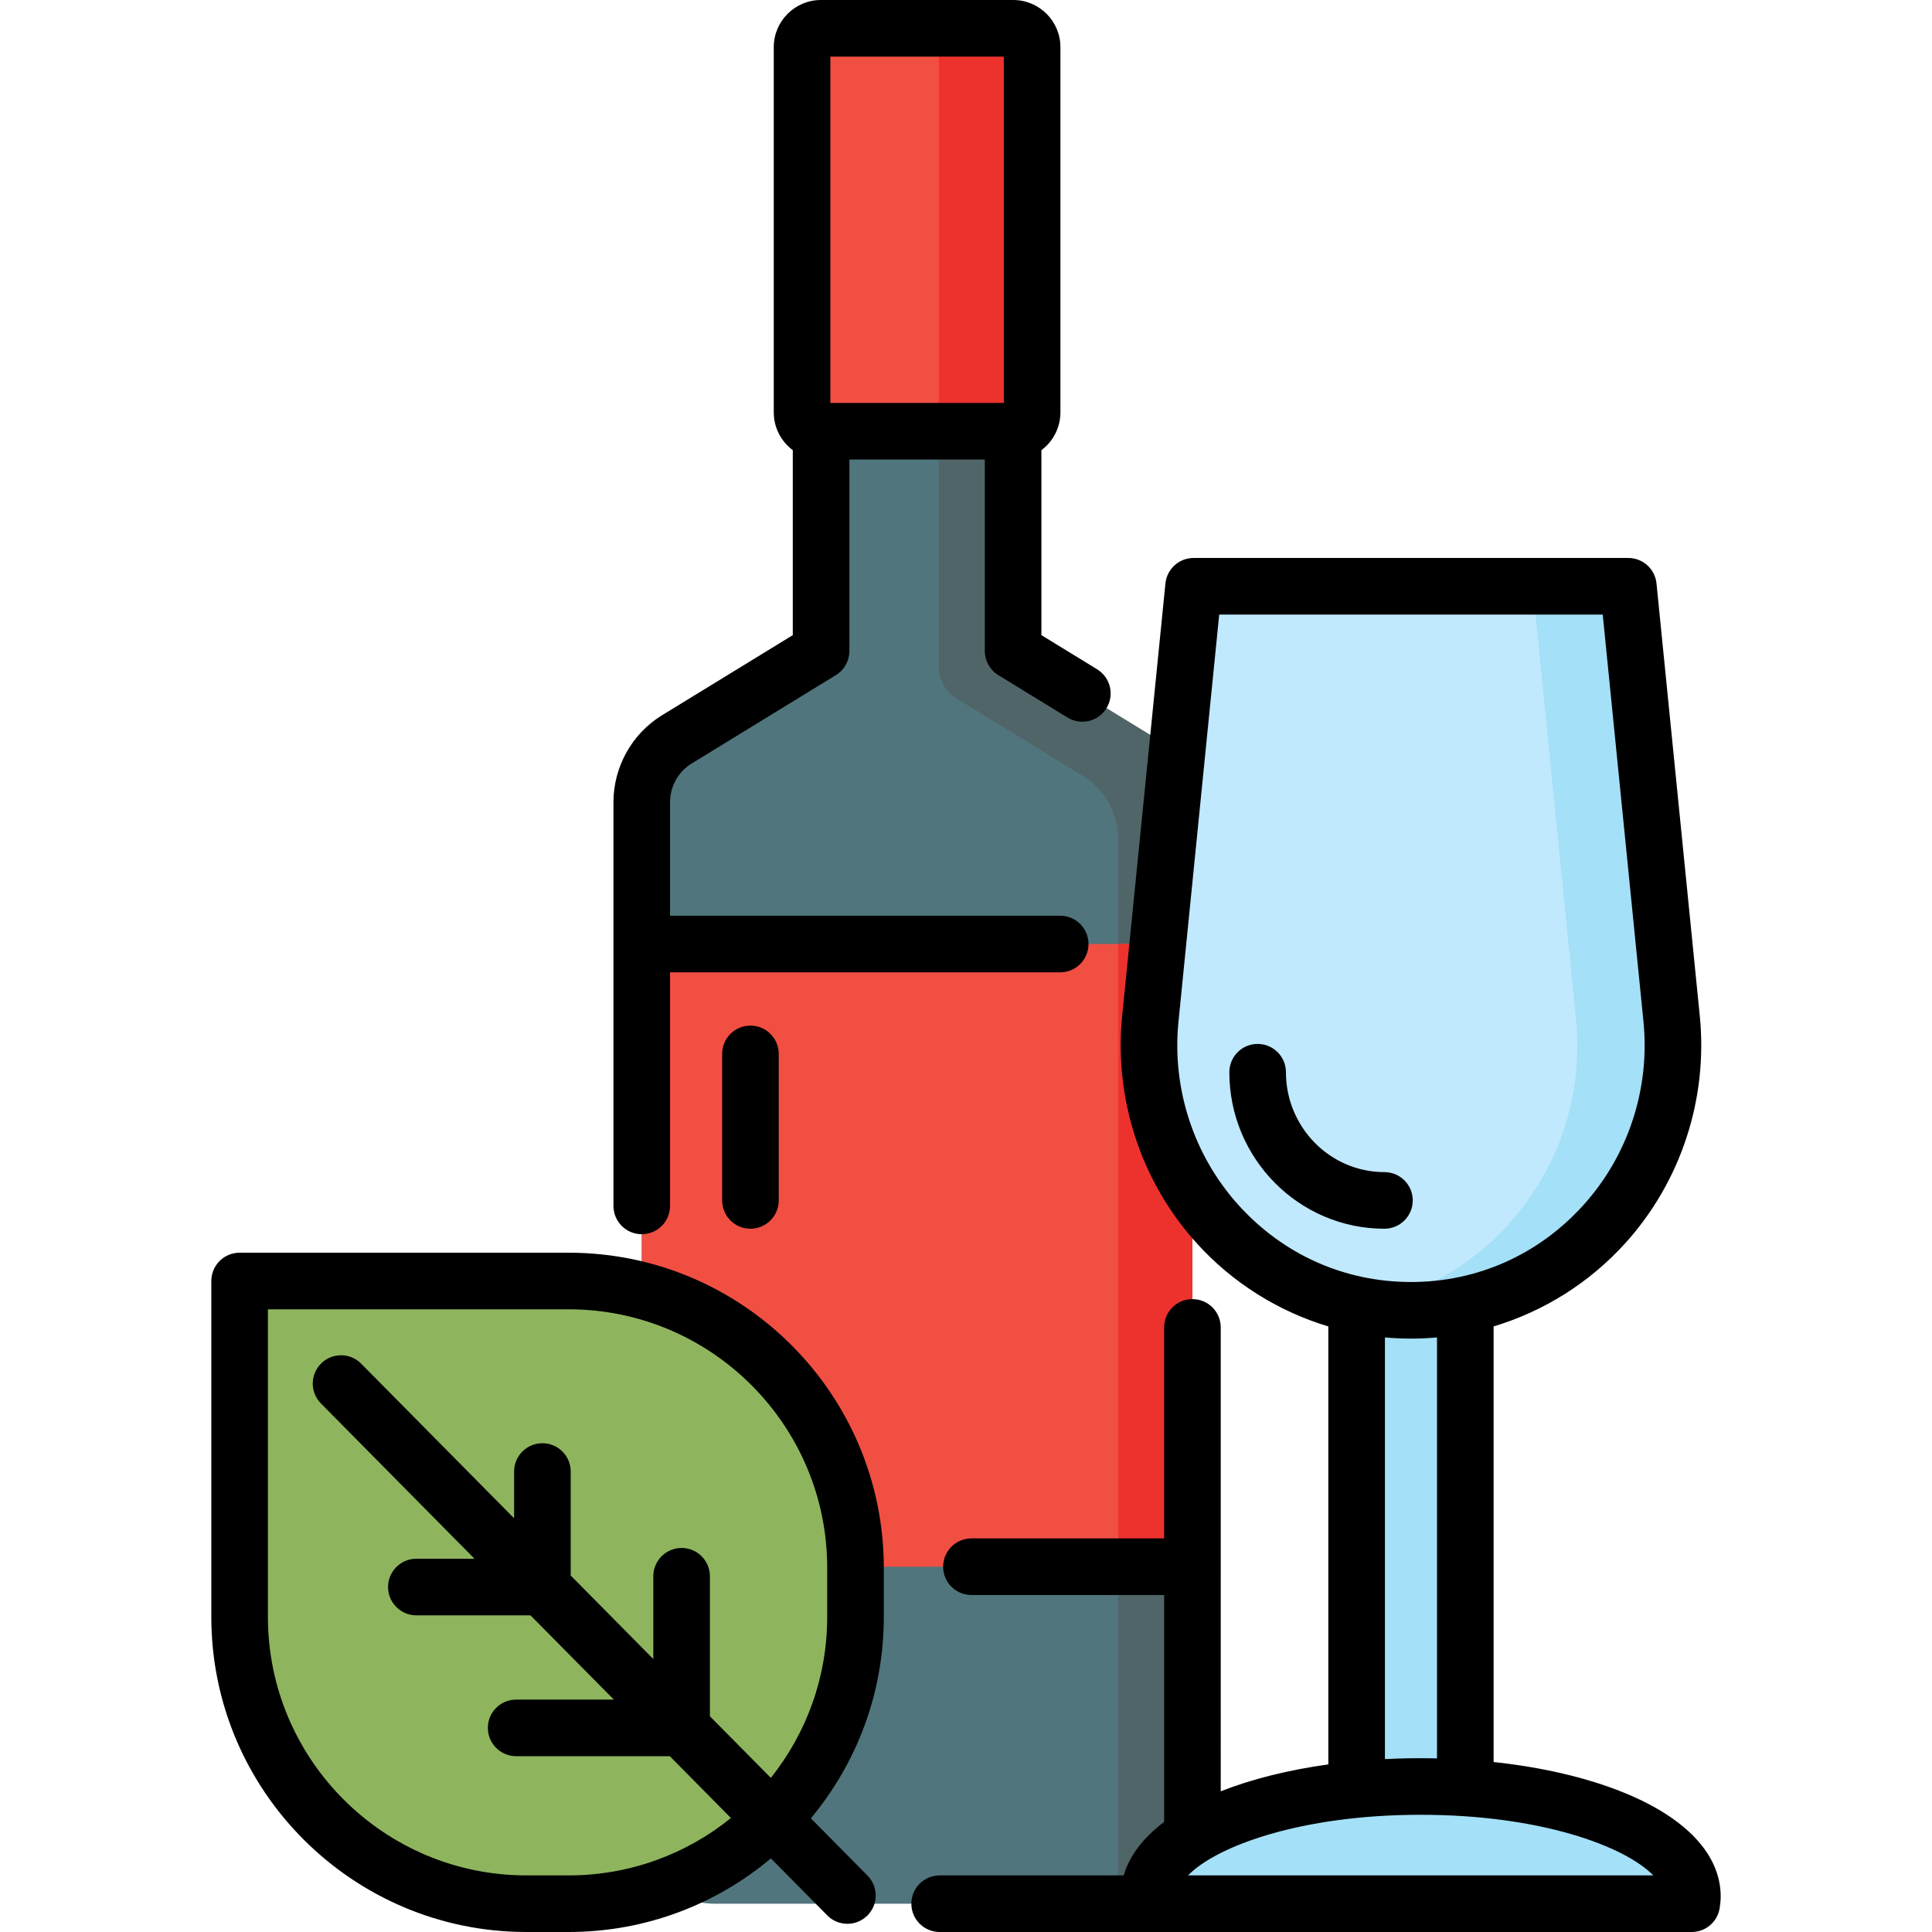 <?xml version="1.0" encoding="iso-8859-1"?>
<!-- Generator: Adobe Illustrator 19.0.0, SVG Export Plug-In . SVG Version: 6.00 Build 0)  -->
<svg xmlns="http://www.w3.org/2000/svg" xmlns:xlink="http://www.w3.org/1999/xlink" version="1.1" id="Capa_1" x="0px" y="0px" viewBox="0 0 512 512" style="enable-background:new 0 0 512 512;" xml:space="preserve">
<path style="fill:#50757C;" d="M306.758,195.973c5.742,3.519,9.25,9.814,9.25,16.603v272.51c0,10.722-8.597,19.414-19.202,19.414  H189.274c-10.605,0-19.202-8.692-19.202-19.414v-272.51c0-6.789,3.507-13.084,9.25-16.603l38.275-23.453V65.742h50.885V172.52  L306.758,195.973z"/>
<path style="fill:#506568;" d="M316.007,212.576v272.51c0,10.722-8.597,19.414-19.202,19.414h-3.07  c1.638-2.858,2.59-6.167,2.59-9.707v-272.51c0-6.789-3.507-13.084-9.25-16.603l-33.651-20.619c-2.871-1.759-4.625-4.907-4.625-8.301  V75.449h-7.681v-9.707h27.363V172.52l38.275,23.453C312.5,199.491,316.007,205.787,316.007,212.576z"/>
<path style="fill:#F24F43;" d="M316.007,250.176v165.02H170.072v-165.02L316.007,250.176L316.007,250.176z M217.369,114.277h51.341  c2.658,0,4.813-2.173,4.813-4.854v-97.07c0-2.681-2.155-4.854-4.813-4.854h-51.341c-2.658,0-4.813,2.173-4.813,4.854v97.07  C212.556,112.104,214.711,114.277,217.369,114.277z"/>
<path style="fill:#ED322E;" d="M316.007,250.176v165.02h-19.683v-165.02L316.007,250.176L316.007,250.176z M268.722,7.5h-19.916  v106.777h19.916c2.651,0,4.801-2.173,4.801-4.854v-97.07C273.523,9.673,271.373,7.5,268.722,7.5z"/>
<path style="fill:#A4E0F7;" d="M448.501,502.559c0,0.653-0.072,1.299-0.177,1.941H304.663c-0.105-0.642-0.177-1.288-0.177-1.941  c0-13.718,23.46-25.213,55.034-28.3V345.726c-33.906-7.217-58.314-39.369-54.674-75.742l11.47-114.614h115.212l11.47,114.614  c3.64,36.373-20.768,68.525-54.674,75.742v128.109C422.461,476.118,448.501,488.106,448.501,502.559z"/>
<path style="fill:#C1E9FD;" d="M304.846,269.984l11.47-114.614h89.866l11.47,114.614c3.641,36.379-20.779,68.525-54.693,75.735  c-1.125,0.239-2.295,0.239-3.42,0C325.624,338.51,301.205,306.363,304.846,269.984z"/>
<path style="fill:#8EB55E;" d="M226.718,415.48v13.02c0,41.974-34.026,76-76,76h-11.217c-41.974,0-76-34.026-76-76v-89.02h87.217  C192.692,339.48,226.718,373.507,226.718,415.48z"/>
<path d="M170.072,327.081c4.143,0,7.5-3.358,7.5-7.5v-61.905h103.392c4.143,0,7.5-3.358,7.5-7.5s-3.357-7.5-7.5-7.5H177.572v-30.1  c0-4.154,2.172-8.065,5.668-10.208l38.275-23.454c2.225-1.364,3.581-3.786,3.581-6.395v-50.742h35.886v50.742  c0,2.609,1.356,5.032,3.581,6.395l18.353,11.246c3.533,2.164,8.15,1.055,10.313-2.477c2.165-3.532,1.056-8.149-2.476-10.313  l-14.771-9.051v-49.018c3.057-2.281,5.04-5.925,5.04-10.024V12.5c0-6.893-5.607-12.5-12.5-12.5h-50.966  c-6.893,0-12.5,5.607-12.5,12.5v96.777c0,4.099,1.983,7.743,5.04,10.024v49.018l-34.694,21.259  c-7.914,4.85-12.83,13.662-12.83,22.998v107.005C162.572,323.723,165.93,327.081,170.072,327.081z M220.057,15h45.966v91.777  h-45.966V15z M198.875,271.797c4.143,0,7.5,3.358,7.5,7.5v38.828c0,4.142-3.357,7.5-7.5,7.5s-7.5-3.358-7.5-7.5v-38.828  C191.375,275.155,194.732,271.797,198.875,271.797z M150.718,331.98H63.501c-4.143,0-7.5,3.358-7.5,7.5v89.02  c0,46.042,37.458,83.5,83.5,83.5h11.217c20.374,0,39.068-7.336,53.579-19.503l14.941,15.106c2.913,2.947,7.662,2.971,10.606,0.059  c2.944-2.913,2.971-7.662,0.058-10.606l-15.016-15.182c12.065-14.481,19.331-33.094,19.331-53.373v-13.02  C234.218,369.438,196.76,331.98,150.718,331.98z M219.218,428.5c0,16.112-5.59,30.941-14.935,42.652l-16.15-16.329v-37.098  c0-4.142-3.357-7.5-7.5-7.5s-7.5,3.358-7.5,7.5v21.932l-21.889-22.13v-27.562c0-4.142-3.357-7.5-7.5-7.5s-7.5,3.358-7.5,7.5v12.396  l-40.528-40.976c-2.914-2.947-7.663-2.97-10.606-0.059c-2.944,2.913-2.971,7.662-0.058,10.606l40.697,41.147h-15.411  c-4.143,0-7.5,3.358-7.5,7.5s3.357,7.5,7.5,7.5h30.247l22.084,22.328h-25.881c-4.143,0-7.5,3.358-7.5,7.5s3.357,7.5,7.5,7.5h40.717  l16.204,16.384C181.947,491.299,166.984,497,150.718,497h-11.217c-37.771,0-68.5-30.729-68.5-68.5v-81.52h79.717  c37.771,0,68.5,30.729,68.5,68.5L219.218,428.5L219.218,428.5z M430.222,475.014c-9.736-3.938-21.56-6.686-34.398-8.062V351.517  c13.269-3.989,25.389-11.558,34.881-22.048c14.755-16.304,21.955-38.258,19.757-60.232l-11.471-114.614  c-0.384-3.833-3.61-6.753-7.463-6.753H316.315c-3.853,0-7.079,2.919-7.463,6.753l-11.47,114.614  c-2.199,21.974,5.001,43.927,19.755,60.231c9.493,10.49,21.614,18.06,34.883,22.049v116.067c-10.533,1.464-20.25,3.877-28.514,7.133  V351.776c0-4.142-3.357-7.5-7.5-7.5s-7.5,3.358-7.5,7.5v55.919h-51.065c-4.143,0-7.5,3.358-7.5,7.5s3.357,7.5,7.5,7.5h51.065v60.135  c-5.568,4.207-9.208,9-10.722,14.17h-48.763c-4.143,0-7.5,3.358-7.5,7.5s3.357,7.5,7.5,7.5h199.302c3.678,0,6.813-2.667,7.402-6.296  c0.185-1.134,0.274-2.163,0.274-3.145C456.001,491.519,446.846,481.737,430.222,475.014z M328.26,319.404  c-11.915-13.167-17.729-30.908-15.951-48.673l10.794-107.86h101.638l10.795,107.86c1.777,17.765-4.037,35.506-15.953,48.673  c-11.87,13.118-28.086,20.342-45.66,20.342C356.347,339.746,340.131,332.522,328.26,319.404z M380.823,354.431v111.557  c-4.599-0.107-9.264-0.041-13.803,0.189V354.431C371.593,354.85,376.251,354.85,380.823,354.431z M314.841,497  c7.624-7.814,30.05-16.063,61.652-16.063c31.604,0,54.029,8.249,61.653,16.063H314.841z M374.393,318.125c0,4.142-3.357,7.5-7.5,7.5  c-22.664,0-41.104-18.605-41.104-41.475c0-4.142,3.357-7.5,7.5-7.5s7.5,3.358,7.5,7.5c0,14.598,11.71,26.475,26.104,26.475  C371.035,310.625,374.393,313.983,374.393,318.125z"/>
<g>
</g>
<g>
</g>
<g>
</g>
<g>
</g>
<g>
</g>
<g>
</g>
<g>
</g>
<g>
</g>
<g>
</g>
<g>
</g>
<g>
</g>
<g>
</g>
<g>
</g>
<g>
</g>
<g>
</g>
</svg>
